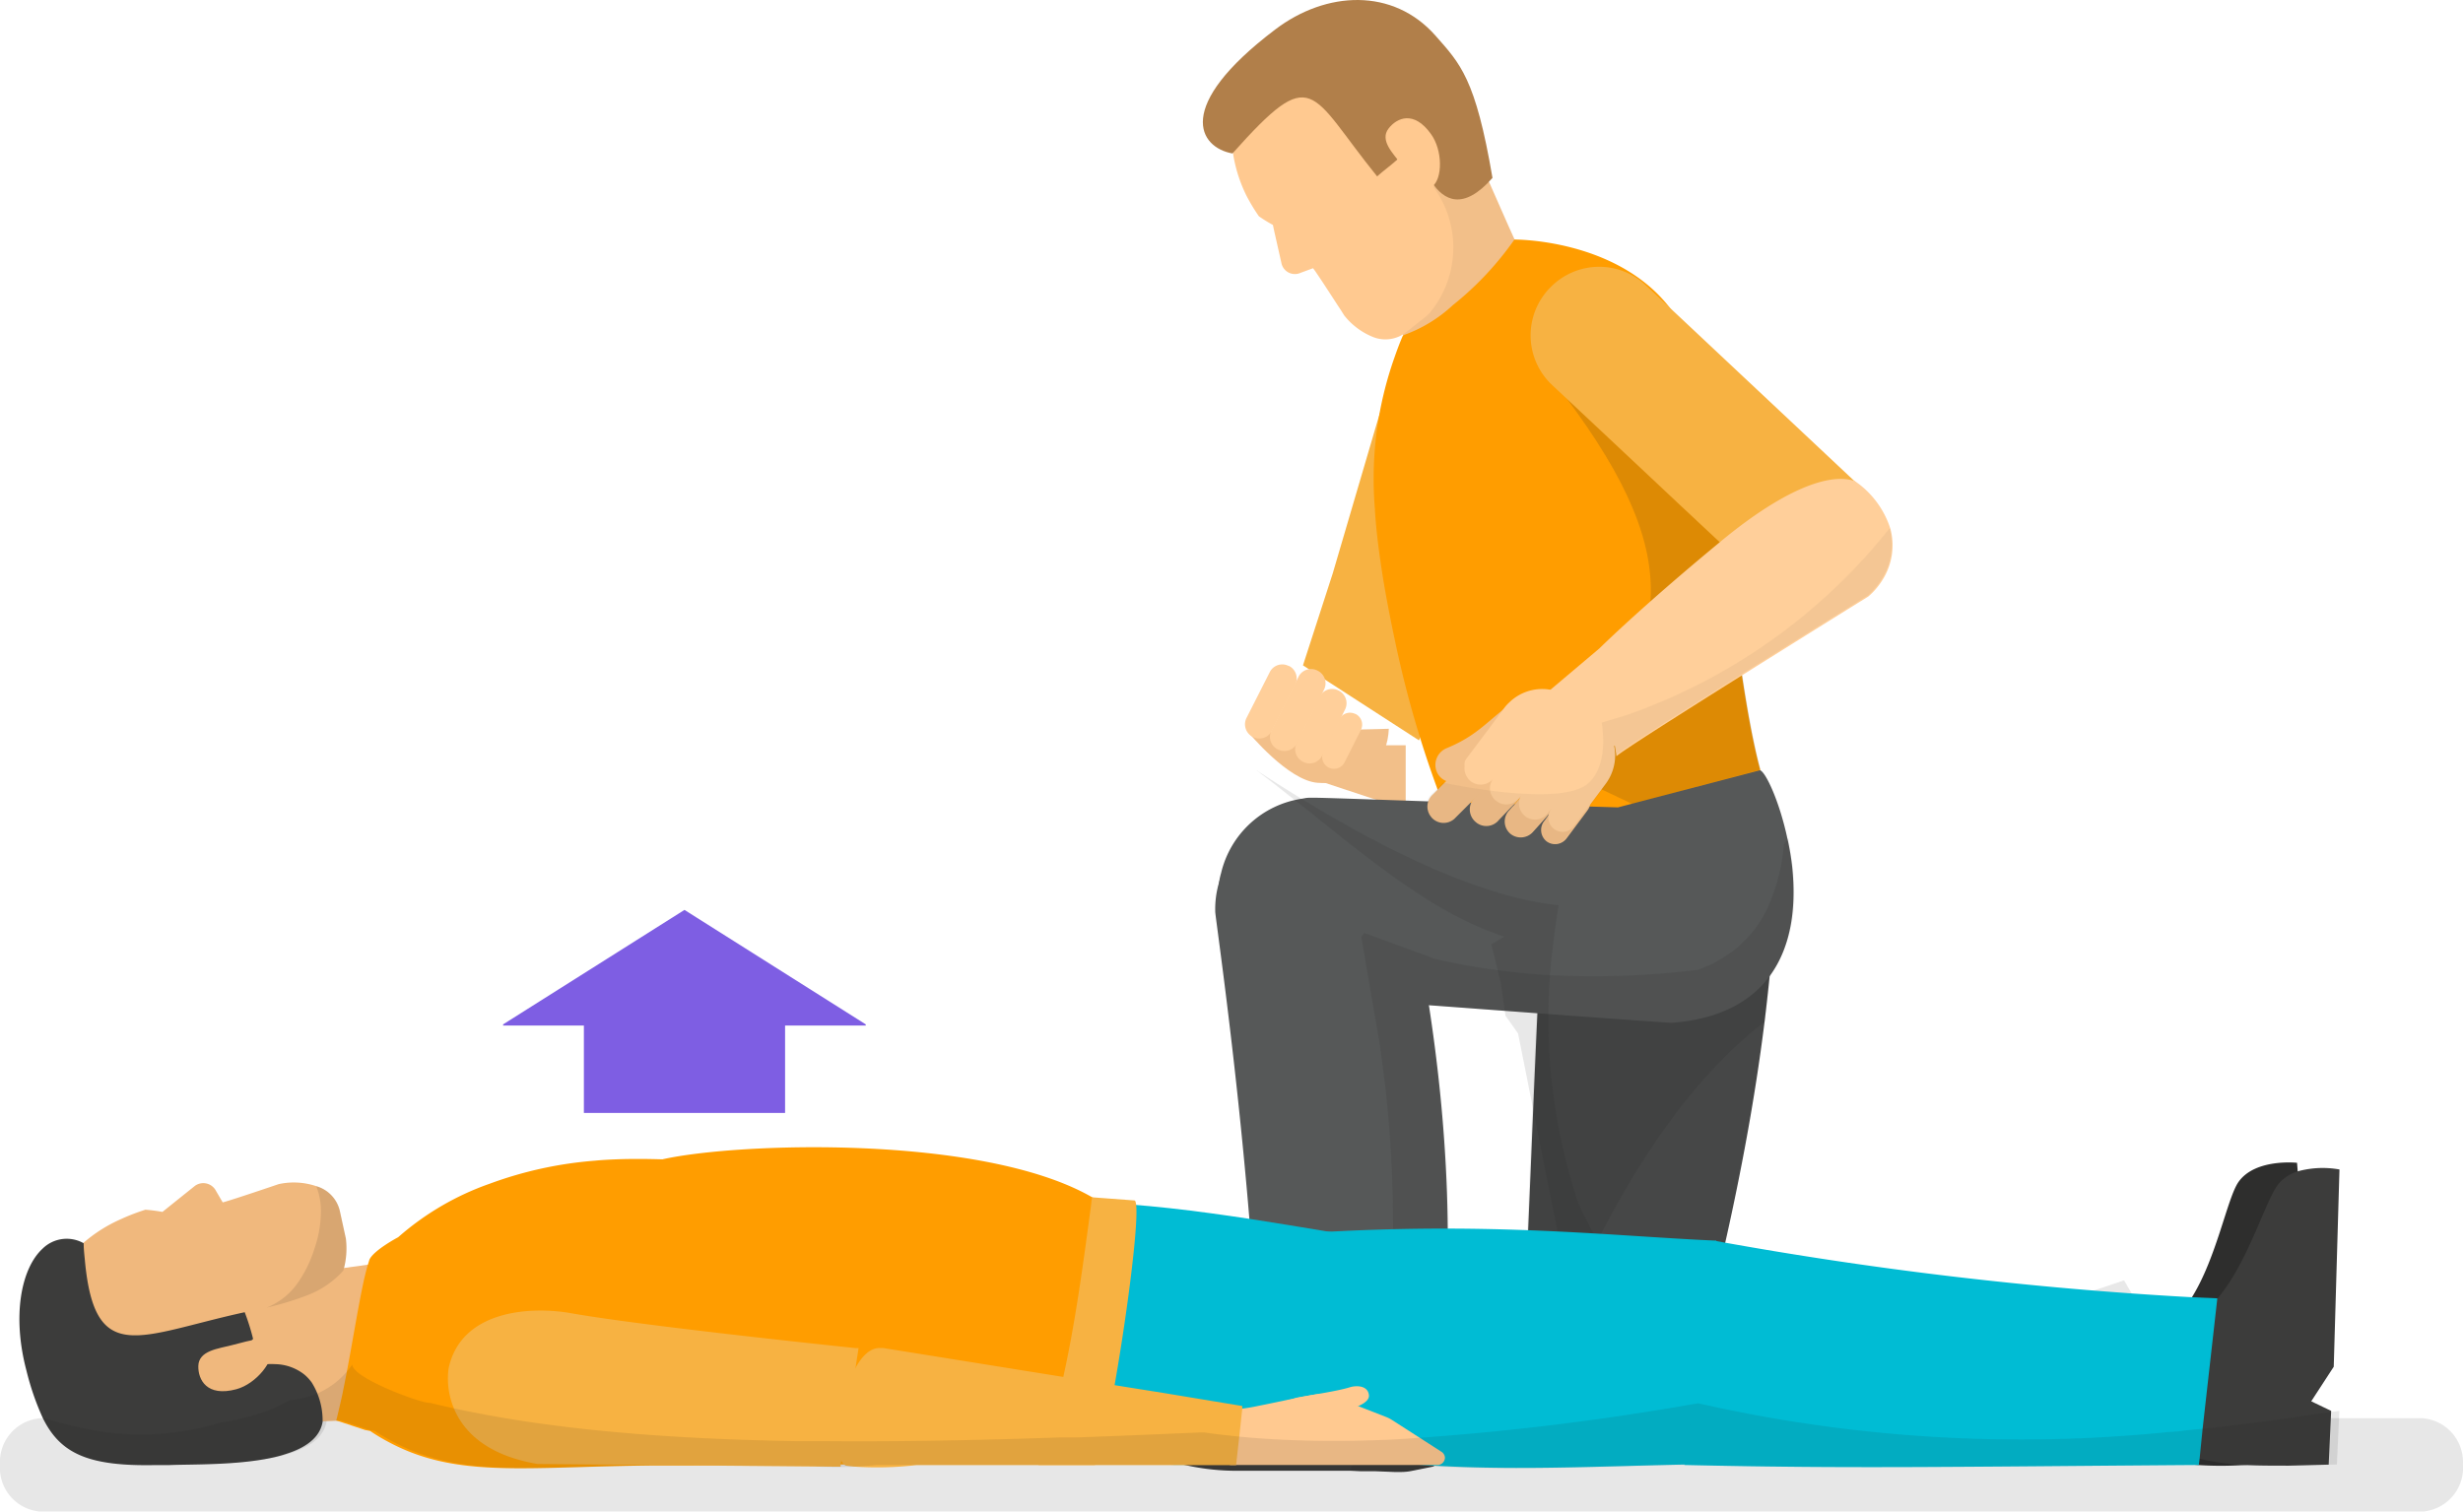 <svg xmlns="http://www.w3.org/2000/svg" width="215" height="131.97" viewBox="0 0 215 131.97">
  <g id="Capa_2" data-name="Capa 2" transform="translate(-24.261 -80.042)">
    <g id="Grupo_75396" data-name="Grupo 75396" transform="translate(122.471 80.043)">
      <path id="Trazado_162701" data-name="Trazado 162701" d="M154.141,173.51H161v5.612l-7.008-2.317Z" transform="translate(-136.504 -108.444)" fill="#f2bf89"/>
      <path id="Trazado_162702" data-name="Trazado 162702" d="M158.209,171.79c-.109,2.593-1.74,5.018-6.205,4.717-2.576-.167-6.063-4.416-6.063-4.416Z" transform="translate(-135.186 -108.163)" fill="#f2bf89"/>
      <path id="Trazado_162703" data-name="Trazado 162703" d="M170.492,141.862l-4.282,13.314-4.432,11.207-10.128-6.548,2.6-8.037,3.972-13.523C160.833,129.393,173.394,131.124,170.492,141.862Z" transform="translate(-136.121 -101.744)" fill="#f7b242"/>
      <path id="Trazado_162704" data-name="Trazado 162704" d="M175.479,231.383a7.787,7.787,0,0,0,.669,1.079l.05.067a7.527,7.527,0,0,0,1.1,1.2l.167.151a8.146,8.146,0,0,0,3.972,1.865c4.248.836,6.866-1.581,7.87-5.653.075-.3.142-.611.192-.928s1.422-4.842,2.9-11.424h0c1.162-5.219,2.434-11.758,3.287-18.616.159-1.321.309-2.659.443-4,.1-1.07.192-2.158.276-3.237v-1.447h0a16.234,16.234,0,0,0-.176-1.924,11.416,11.416,0,0,0-.594-2.358,7.526,7.526,0,0,0-.728-1.447,5.2,5.2,0,0,0-2.041-1.84c-5.745-2.885-16.517,5.135-16.517,5.135-.109,2.275-.2,4.3-.276,6.1a5.3,5.3,0,0,1-.05.895c-.059,1.2-.1,2.317-.159,3.345-.544,12.043-.51,12.361-1.07,24.889,0,.878-.075,1.823-.117,2.827A8.564,8.564,0,0,0,175.479,231.383Z" transform="translate(-139.869 -109.875)" fill="#464747"/>
      <path id="Trazado_162705" data-name="Trazado 162705" d="M166.522,125.332a9.2,9.2,0,0,1-5.26,1.714l-4.332-14.4c.928-.243,5.854-2.576,9.459-4.366l4.031,9.141.569,1.263a.6.6,0,0,1,.159.092C172.193,119.386,168.7,123.936,166.522,125.332Z" transform="translate(-136.985 -97.767)" fill="#f2bf89"/>
      <g id="Grupo_75394" data-name="Grupo 75394" transform="translate(6.79)">
        <path id="Trazado_162706" data-name="Trazado 162706" d="M145.438,112.856a16.073,16.073,0,0,0,1.146,1.915,12.754,12.754,0,0,0,1.221.753l.134.627.627,2.777a1.2,1.2,0,0,0,1.673.769l.234-.084.836-.309.176.234c.226.335.611.9,1,1.505h0c.46.694.937,1.447,1.246,1.907l.3.477a6.114,6.114,0,0,0,2.375,1.823,2.919,2.919,0,0,0,2.961-.309l1.882-1.489a2.363,2.363,0,0,1,.209-.2,8.943,8.943,0,0,0,.56-10.763c-.059-.092-.134-.192-.2-.284l.125-.109h0a4.686,4.686,0,0,1,.519-.351c1.539-.836,4.023-1.188,3.228-2.509-.987-1.673-.97-5.143-2.3-7.284-3.437-4.374-6.448-5.444-9.007-5.093a2.176,2.176,0,0,0-.519.092c-2.367.493-4.34,2.116-5.913,3.278a9.467,9.467,0,0,0-3.621,9.082h0a12.661,12.661,0,0,0,1.112,3.546Z" transform="translate(-141.691 -95.887)" fill="#ffc990"/>
        <path id="Trazado_162707" data-name="Trazado 162707" d="M166.482,111.24c-5.11,5.8-6.808-3.671-6.808-3.671s-1.43,1.07-1.472,2.049c-.719.636-1.2.962-1.79,1.489-5.98-7.393-5.5-9.986-12.628-2-2.919-.519-5.168-4.081,3.73-10.822,4.458-3.387,10.3-3.663,14,.544C163.663,101.271,165,102.534,166.482,111.24Z" transform="translate(-141.2 -95.709)" fill="#b17f4a"/>
        <path id="Trazado_162708" data-name="Trazado 162708" d="M164.225,109.422c1.037,1.413,1.037,3.922.109,4.6s-1.673-.552-2.7-1.957c-.694-.928-1.907-2.082-1.1-3.119C161.256,108.009,162.744,107.348,164.225,109.422Z" transform="translate(-144.32 -97.73)" fill="#ffc990"/>
      </g>
      <path id="Trazado_162709" data-name="Trazado 162709" d="M159.138,144.269a.209.209,0,0,1,0,.1h0c.075,1.171.226,2.726.5,4.541.318,2.266.836,4.943,1.464,7.828a92.83,92.83,0,0,0,4.692,15.054,3.9,3.9,0,0,0,.217.51c3.345,7.769,7.912,14.175,13.874,15.012a22.4,22.4,0,0,0,9.308-1.1l2.434-.836c2.869-5.252,4.642-11.867,1.673-16.433-.167-.594-.351-1.263-.544-1.982-2.1-7.845-3.1-22.873-5.143-32.516-.761-3.6-1.673-6.44-2.818-7.878-4.7-5.938-13.473-5.854-13.481-5.854h0a27.364,27.364,0,0,1-5.377,5.729,12.414,12.414,0,0,1-4.349,2.634h0s-.318.7-.744,1.932A31.729,31.729,0,0,0,159.138,144.269Z" transform="translate(-137.328 -99.801)" fill="#ff9d00"/>
      <path id="Trazado_162710" data-name="Trazado 162710" d="M133.4,244.248a20.49,20.49,0,0,0,9.082,2.291h10.253l.92.042h1.263l1.673.067h.585a4.675,4.675,0,0,0,.953-.1l1.748-.351a.527.527,0,0,0,.335-.226.242.242,0,0,0,0-.092.417.417,0,0,0,0-.159,1.925,1.925,0,0,0,0-.335c0-.552,0-1.43-.092-2.392,0-.293-.042-.6-.067-.912a4.663,4.663,0,0,0-.05-.669h0c-.142-1.622-.309-3.161-.41-3.521v-.059c-.067-.234-.452-.945-.744-1.907a6.874,6.874,0,0,1-.309-2.25,2.748,2.748,0,0,1,0-.376l-2.576-.184-2.994-.2h-.284l-3.237-.226a5.854,5.854,0,0,1-.627,1.2,11.005,11.005,0,0,1-3.655,2.8,2.825,2.825,0,0,1-.5.217h0c-1.029.376-2.7.585-4.366,1.02-.41.117-.794.217-1.171.309-2.158.535-3.947.878-4.892,1.748-.92.619-.886,1.957-1.146,3.571v.084A.569.569,0,0,0,133.4,244.248Z" transform="translate(-133.081 -118.132)" fill="#3c3c3b"/>
      <path id="Trazado_162711" data-name="Trazado 162711" d="M142.5,189.307c.042.728,2.944,20.389,3.772,39.031h0l10.153,3,5.177,1.53h0c2.2-12.779.937-26.469-.46-35.5-.234-1.589-.485-3.027-.719-4.3-.661-3.529-1.2-5.72-1.254-5.938a8,8,0,0,0-1.589-3.3,8.229,8.229,0,0,0-5.9-3.136,7.6,7.6,0,0,0-1.447,0h-.159a8.271,8.271,0,0,0-5.545,2.843,8.087,8.087,0,0,0-1.581,2.743c-.05.134-.092.276-.134.418a8.137,8.137,0,0,0-.318,2.609Z" transform="translate(-134.621 -109.615)" fill="#565858"/>
      <path id="Trazado_162712" data-name="Trazado 162712" d="M150.958,195.884h.059l5.269.385,4.9.368,9.459.7c6.2.452,11.524.836,11.708.836,4.248-.318,6.925-1.873,8.539-4.023,2.016-2.676,2.35-6.3,2.007-9.576h0a22.154,22.154,0,0,0-.41-2.459c-.694-3.27-1.882-5.787-2.375-5.988h-.059l-12.361,3.237c-6.615-.2-11.591-.368-15.346-.485-12.98-.435-11.324-.41-12.277-.268a8.547,8.547,0,0,0-7.025,6.5,5.144,5.144,0,0,0-.176.836,8.647,8.647,0,0,0,8.087,9.935Z" transform="translate(-134.667 -108.873)" fill="#565858"/>
      <path id="Trazado_162713" data-name="Trazado 162713" d="M156.58,238.41l.92.042h1.263l1.673.067h.585a4.679,4.679,0,0,0,.953-.1l1.748-.351a.527.527,0,0,0,.335-.226.243.243,0,0,0,0-.092.418.418,0,0,0,0-.159,1.926,1.926,0,0,0,0-.335c0-.552,0-1.43-.092-2.392,0-.293-.042-.6-.067-.912a4.658,4.658,0,0,0-.05-.669h0a87.306,87.306,0,0,0,1.171-13.858,135.689,135.689,0,0,0-1.631-21.652l7.426.56,2.032.151c-.167,3.538-.268,6.063-.376,8.171-.142,3.529-.226,5.938-.41,10.036,0,.736-.067,1.539-.1,2.409,0,.661-.05,1.338-.092,2.091h0c0,.694-.05,1.43-.092,2.216h0c0,.836-.084,1.831-.117,2.835a8.656,8.656,0,0,0,.836,5.344,11.54,11.54,0,0,0,.669,1.07.309.309,0,0,1,.05.075,8.771,8.771,0,0,0,1.1,1.2l.167.151a7.783,7.783,0,0,0,.594.535,8.363,8.363,0,0,0,5.921,1.539l.309-.05,2.676-.46c1.673-.284,3.178-.527,4.625-.753l1.388-.217c1.773-.268,3.412-.485,4.9-.677h0c.326-.059.644-.092.962-.134h.134c1.121-.142,2.174-.259,3.153-.368,1.43-.159,2.7-.284,3.864-.393l1.129-.1c1.263-.117,2.384-.209,3.4-.293l.978-.084,1.556-.151c1-.1,1.94-.234,2.869-.4l.067-.769.309-3.554a12.326,12.326,0,0,1,3.805,1.673,5.268,5.268,0,0,1,1.112.979c.694.736,1.48,1.723,2.409,2.651.293.284.577.585.836.836l.719.761c1.2,1.271,2.2,2.317,3.228,2.626.836.435,1.806,0,3.027-.527.234-.092.477-.2.719-.284a.552.552,0,0,0,.426-.544,15,15,0,0,0-.284-2.7,22.381,22.381,0,0,0-1.221-4.248.777.777,0,0,0-.084-.167,14.476,14.476,0,0,0-.92-1.915l-1.355-2.333-1.6-2.751c-3.513,1.2-7.075,2.342-10.6,3.345-.953.284-1.882.56-2.818.836l-.142.042-3.237.912c-.418.117-.836.234-1.254.335-.97.276-1.882.519-2.768.736-1.84.46-3.529.836-5.127,1.171-.594.117-1.171.217-1.748.309a53.209,53.209,0,0,1-8.99.769H186.3a24.1,24.1,0,0,1-9.3-1.589,10.27,10.27,0,0,1-2.693-1.673c.518-1.263,1.029-2.509,1.581-3.772.251-.544.493-1.1.736-1.673.41-.887.836-1.773,1.271-2.651,3.713-7.435,8.271-14.167,13.69-18.725.385-.335.786-.644,1.179-.953.167-1.33.326-2.651.452-3.989a12.277,12.277,0,0,0,2.124-7.376,21.474,21.474,0,0,0-.125-2.216l-.4-2.459-.376.552a16.726,16.726,0,0,1-1.146,4.884,10.145,10.145,0,0,1-3.4,4.5,11.09,11.09,0,0,1-2.969,1.572,73.667,73.667,0,0,1-12.653.477h0c-.385,0-.769-.042-1.162-.067-.836-.059-1.673-.142-2.509-.243a53.2,53.2,0,0,1-6.69-1.146l-1.229-.452-4.867-1.79-.268.351h0l1.572,9.141a106.711,106.711,0,0,1,1.163,18.783c-.067,1.79-.184,3.554-.376,5.252a53.075,53.075,0,0,1-1.154,6.782c-.084.351-.167.7-.259,1.045s-.209.786-.326,1.171c-.2.711-.418,1.4-.669,2.091S156.931,237.649,156.58,238.41Z" transform="translate(-136.928 -110.027)" fill="#1d1d1b" opacity="0.1"/>
      <path id="Trazado_162714" data-name="Trazado 162714" d="M149.43,165.2a1.221,1.221,0,0,1,.535,1.673l-2.016,3.989a1.229,1.229,0,0,1-1.673.535h0a1.229,1.229,0,0,1-.535-1.673l2.016-3.972a1.221,1.221,0,0,1,1.673-.535Z" transform="translate(-135.13 -107.064)" fill="#ffcf9a"/>
      <path id="Trazado_162715" data-name="Trazado 162715" d="M152.357,165.693a1.229,1.229,0,0,1,.56,1.673l-2.342,4.65a1.238,1.238,0,0,1-1.673.56h0a1.221,1.221,0,0,1-.56-1.673l2.342-4.65a1.221,1.221,0,0,1,1.673-.56Z" transform="translate(-135.556 -107.142)" fill="#ffcf9a"/>
      <path id="Trazado_162716" data-name="Trazado 162716" d="M154.628,167.773a1.229,1.229,0,0,1,.552,1.673l-1.982,3.989a1.221,1.221,0,0,1-1.673.56h0a1.229,1.229,0,0,1-.552-1.673l1.982-3.989a1.221,1.221,0,0,1,1.673-.56Z" transform="translate(-135.987 -107.482)" fill="#ffcf9a"/>
      <path id="Trazado_162717" data-name="Trazado 162717" d="M156.561,170.219a1.037,1.037,0,0,1,.477,1.388l-1.422,2.827a1.037,1.037,0,0,1-1.388.468h0a1.029,1.029,0,0,1-.468-1.38l1.388-2.827a1.037,1.037,0,0,1,1.388-.477Z" transform="translate(-136.448 -107.888)" fill="#ffcf9a"/>
      <path id="Trazado_162718" data-name="Trazado 162718" d="M178.34,169.645l6.415,3.036,11.207-2.986c-2.1-7.845-3.1-22.873-5.143-32.516H178.959C189.68,151.5,188.192,159.016,178.34,169.645Z" transform="translate(-140.489 -102.497)" fill="#1d1d1b" opacity="0.15"/>
      <g id="Grupo_75395" data-name="Grupo 75395" transform="translate(26.391 23.287)">
        <path id="Trazado_162719" data-name="Trazado 162719" d="M175.021,168.742h0a1.489,1.489,0,0,0-2.158-.335c-2.827,1.957-3.479,3.27-6.456,4.491a1.581,1.581,0,0,0-.836,1.99h0a1.489,1.489,0,0,0,1.99.836c3.128-1.271,3.931-2.643,6.916-4.667A1.79,1.79,0,0,0,175.021,168.742Z" transform="translate(-164.774 -130.844)" fill="#f2bf89"/>
        <rect id="Rectángulo_32843" data-name="Rectángulo 32843" width="7.602" height="7.334" transform="matrix(0.764, -0.645, 0.645, 0.764, 9.158, 38.268)" fill="#ffcf9a"/>
        <path id="Trazado_162720" data-name="Trazado 162720" d="M195.858,151.291l-7.41-6.933-3.83-3.6L177.2,133.8a5.946,5.946,0,0,1-.142-8.363l.084-.084a5.938,5.938,0,0,1,8.363-.142l.836.778L204.564,143.1Z" transform="translate(-166.4 -123.554)" fill="#f7b242"/>
        <path id="Trazado_162721" data-name="Trazado 162721" d="M182.53,160.554s.619,3.688,1.037,6.281c.109.652.209,1.263.284,1.765a2.225,2.225,0,0,0,.067.368c.117.694.167,1,.151.953h0c.6-.677,21.987-13.95,21.987-13.95a6.13,6.13,0,0,0,1.171-1.346,5.645,5.645,0,0,0,.761-4.541,7.953,7.953,0,0,0-3.1-4.182c-2.392-.836-6.632,1.029-11.817,5.344C186.017,157.075,182.53,160.554,182.53,160.554Z" transform="translate(-167.566 -127.181)" fill="#ffcf9a"/>
        <path id="Trazado_162722" data-name="Trazado 162722" d="M173.161,181.713h0a1.43,1.43,0,0,0,2-.117l1.221-1.355h0l.05-.067.192-.217.9-1a1.43,1.43,0,0,0,.335-.719,1.221,1.221,0,0,0,0-.577,1.254,1.254,0,0,0-.418-.694h0a1.413,1.413,0,0,0-1.982.117h0l-.042.05-1.221,1.338h0l-.1.125a1.3,1.3,0,0,1-.234.243l-.309.368-.192.192-.268.309a1.4,1.4,0,0,0,.067,2Z" transform="translate(-165.958 -132.241)" fill="#f2bf89"/>
        <path id="Trazado_162723" data-name="Trazado 162723" d="M176.969,182.608h0a1.254,1.254,0,0,0,1.756-.243l1.48-1.982.36-.485a1.263,1.263,0,0,0-.259-1.756h0a1.263,1.263,0,0,0-1.756.259v.05l-1.179,1.572-.251.36-.05.067h0l-.284.385a1.263,1.263,0,0,0,.184,1.773Z" transform="translate(-166.58 -132.45)" fill="#f2bf89"/>
        <path id="Trazado_162724" data-name="Trazado 162724" d="M165,179.908h0a1.405,1.405,0,0,0,1.99.117l1.6-1.6.912-.912.761-.769.243-.243a1.271,1.271,0,0,0,.309-.418h0a1.413,1.413,0,0,0-.067-1.33l-.151-.217h0a1.4,1.4,0,0,0-1.99-.1l-1.154,1.129-.836.836-.36.351-.167.167-1,1a1.413,1.413,0,0,0-.092,1.982Z" transform="translate(-164.637 -131.824)" fill="#f2bf89"/>
        <path id="Trazado_162725" data-name="Trazado 162725" d="M169.611,180.451h0a1.405,1.405,0,0,0,1.982-.2l1.1-1.146.192-.192.6-.644,1.121-1.162a.711.711,0,0,0,.167-.284v-.05a1.4,1.4,0,0,0-.4-1.673h0a1.4,1.4,0,0,0-1.982.217l-.836.836h0l-.4.4h0l-.184.184h0l-1.547,1.614a.175.175,0,0,0-.05.084,1.422,1.422,0,0,0,.243,2.016Z" transform="translate(-165.361 -131.941)" fill="#f2bf89"/>
        <path id="Trazado_162726" data-name="Trazado 162726" d="M168.518,174.4a1.388,1.388,0,0,0,.234.953,1.263,1.263,0,0,0,.318.351h0a1.43,1.43,0,0,0,1.756-.042h0a1.913,1.913,0,0,0,.184-.184,1.24,1.24,0,0,0-.142.234,1.38,1.38,0,0,0,.435,1.714h0a1.388,1.388,0,0,0,1.748-.042,1.3,1.3,0,0,0,.234-.243l.1-.125.142-.209a1.858,1.858,0,0,0-.125.192h0a.226.226,0,0,1-.042.092,1.447,1.447,0,0,0,.468,1.673h0a1.4,1.4,0,0,0,1.965-.3l.284-.36-.117.184a.154.154,0,0,1-.059.142,1.254,1.254,0,0,0,.427,1.43h0a1.246,1.246,0,0,0,1.748-.243l.719-.97h0l2.032-2.718a4.181,4.181,0,0,0,.836-2.509,4.577,4.577,0,0,0-.117-.953,2.367,2.367,0,0,0-.117-.343,3.722,3.722,0,0,0-.953-1.564,2.893,2.893,0,0,0-.477-.418l-2.225-1.673a4.181,4.181,0,0,0-1.94-.794,4.115,4.115,0,0,0-3.454,1.171,3.148,3.148,0,0,0-.41.46l-1.238,1.673h0l-2.049,2.726a2.182,2.182,0,0,0-.142.234,1.755,1.755,0,0,0-.025.46Z" transform="translate(-165.271 -130.77)" fill="#ffcf9a"/>
      </g>
      <path id="Trazado_162727" data-name="Trazado 162727" d="M164.986,176.1h0a1.405,1.405,0,0,0,1.99.117l1.6-1.6a1.422,1.422,0,0,0,.284,1.882h0a1.405,1.405,0,0,0,1.982-.2l1.02-1.062-.192.226a1.4,1.4,0,0,0,.117,1.99h0a1.43,1.43,0,0,0,2-.117L175,175.988l-.284.385a1.263,1.263,0,0,0,.243,1.756h0a1.254,1.254,0,0,0,1.756-.243l1.48-1.982h0l2.032-2.718a4.181,4.181,0,0,0,.836-2.509c.6-.677,21.987-13.95,21.987-13.95a6.131,6.131,0,0,0,1.171-1.346,5.645,5.645,0,0,0,.761-4.541,50.613,50.613,0,0,1-21.125,15.639,32.833,32.833,0,0,1-3.345,1.137c-.226.075-.443.142-.669.2.694,4.842-1.773,5.679-1.773,5.679-1.832.9-5.779.577-8.664.167-1.957-.284-3.421-.6-3.421-.6l-1,1a1.413,1.413,0,0,0-.008,2.041Z" transform="translate(-138.233 -104.733)" fill="#1d1d1b" opacity="0.05"/>
      <path id="Trazado_162728" data-name="Trazado 162728" d="M146.76,176.09l1.514,1.162c.142.1.284.217.427.335.836.669,1.723,1.346,2.559,2.024l.142.109,1.254,1,.962.769q1.188.953,2.358,1.857h0l1.372,1.045.7.51c.836.619,1.673,1.213,2.509,1.756a2.224,2.224,0,0,0,.318.2c.719.493,1.455.945,2.174,1.355.9.51,1.815.987,2.735,1.4a23.164,23.164,0,0,0,2.651,1.029l-1.146.669.836,3.412.4,2.818,1.1,1.556h0c1.355,6.782,3.939,19.837,5.787,28.844a11.759,11.759,0,0,0,6.331,8.229l10.738-1.94c-6.966-5.1-13.573-11.708-17.563-20.205a50.529,50.529,0,0,1-2.258-22.455l.075-.669c.125-1,.268-1.99.435-3C165.585,187.121,155.834,182.053,146.76,176.09Z" transform="translate(-135.32 -108.867)" fill="#1d1d1b" opacity="0.1"/>
    </g>
    <g id="Grupo_75400" data-name="Grupo 75400" transform="translate(24.261 159.484)">
      <path id="Trazado_162729" data-name="Trazado 162729" d="M243.9,247.843a3.835,3.835,0,0,1-3.527,4.073H32.427a3.823,3.823,0,0,1-3.527-4.073h0a3.835,3.835,0,0,1,3.527-4.073H240.364a3.829,3.829,0,0,1,3.527,4.073Z" transform="translate(-28.9 -199.387)" fill="#131313" opacity="0.1"/>
      <g id="Grupo_75399" data-name="Grupo 75399" transform="translate(1.695 20.72)">
        <path id="Trazado_162730" data-name="Trazado 162730" d="M265.427,242.794l-3.454.427c-.97.117-1.865.2-2.676.251a29.836,29.836,0,0,1-4.24,0c-1.422-.109-2.191-.36-2.292-.585a8.991,8.991,0,0,1-.644-2.283c-.527-3.253-.067-7.987,2.241-11.332.109-.151.209-.309.318-.468,2.149-3.471,3.069-8.639,4.048-10.036,1.455-2.074,5.11-1.673,5.11-1.673l.059.753,1.154,16.4-1.673,3.22,1.806.627v.895Z" transform="translate(-65.02 -215.735)" fill="#2e2e2d"/>
        <path id="Trazado_162731" data-name="Trazado 162731" d="M159.834,240.68c-6.122,4.917-16.86,4.3-22.137.092-1.162-7.268-1.464-13.975,0-19.511,8.279-.393,20,1.89,26.21,2.86Z" transform="translate(-47.583 -216.415)" fill="#00bcd4"/>
        <path id="Trazado_162732" data-name="Trazado 162732" d="M267.363,234.994l-1.965,3.019,1.74.836-.217,4.692-3.479.092c-1.447,0-2.726,0-3.822-.059a21.921,21.921,0,0,1-3.964-.544c-.836-.209-1.254-.435-1.321-.61a8.747,8.747,0,0,1-.376-1.857c-.335-3.3.535-8.288,3.278-11.549s4.182-8.681,5.352-10.036a3.571,3.571,0,0,1,1.673-1.054,8.237,8.237,0,0,1,3.6-.151Z" transform="translate(-65.341 -215.83)" fill="#3c3c3b"/>
        <g id="Grupo_75398" data-name="Grupo 75398" transform="translate(0 3.081)">
          <path id="Trazado_162733" data-name="Trazado 162733" d="M68.563,227.24v13.874l-5.8.176h-.008l-1.179.042-4.876.159-.017-.945v-.184L56.6,236.64l-.008-.259-.05-2.158-.117-5.311,3.513-.477,3.513-.493,2.116-.293Z" transform="translate(-35.1 -220.482)" fill="#f0b87d"/>
          <g id="Grupo_75397" data-name="Grupo 75397">
            <path id="Trazado_162734" data-name="Trazado 162734" d="M57.282,219.478a2.935,2.935,0,0,1,2.049,2.116l.535,2.45a7.058,7.058,0,0,1-.217,2.8h0a9.2,9.2,0,0,1-6.64,6.69.418.418,0,0,1,0,.134h0c.393,1.806,2.885,4.182,1.188,4.792-1.865.694-4.131,3.538-6.6,4.424-11.332,2.643-12.545-4.483-13.665-8.656a9.927,9.927,0,0,1,2.969-9.751,12.929,12.929,0,0,1,3.3-2.107,18.587,18.587,0,0,1,2.166-.836,14.073,14.073,0,0,1,1.489.192l.519-.418,2.317-1.857a1.246,1.246,0,0,1,1.84.443l.585,1C49.873,220.707,54,219.3,54,219.3a6.172,6.172,0,0,1,3.278.176Z" transform="translate(-31.371 -219.159)" fill="#f0b87d"/>
            <path id="Trazado_162735" data-name="Trazado 162735" d="M57.4,240.97c-.217,1.447-1.522,2.333-3.27,2.869-.293.1-.611.184-.928.259-3.153.728-7.234.611-9.2.694H42.788c-5.854.117-8.288-1-9.818-4.106a23.325,23.325,0,0,1-1.422-4.115c-1.288-4.851-.452-8.957,1.388-10.663a3,3,0,0,1,3.6-.485h0c0,.577.075,1.112.117,1.614.886,9.2,4.767,6.406,13.941,4.407a19.953,19.953,0,0,1,.728,2.317.192.192,0,0,1-.059.084c-.652.836-2.676,3.036-2.81,3.17a12.545,12.545,0,0,1,3.989-1.037h.176a4.43,4.43,0,0,1,.577,0h0a4.232,4.232,0,0,1,2.609.912h0a3.863,3.863,0,0,1,.636.686,6.23,6.23,0,0,1,.953,3.4Z" transform="translate(-30.927 -220.12)" fill="#3c3c3b"/>
            <path id="Trazado_162736" data-name="Trazado 162736" d="M52.92,239.886c1.756-.477,3.345-2.509,3.078-3.663s-1.673-.636-3.471-.184c-1.162.309-2.9.46-2.927,1.823C49.575,239.05,50.336,240.58,52.92,239.886Z" transform="translate(-33.983 -221.838)" fill="#f0b87d"/>
          </g>
          <path id="Trazado_162737" data-name="Trazado 162737" d="M61.062,219.54a2.935,2.935,0,0,1,2.049,2.116l.535,2.45a7.058,7.058,0,0,1-.217,2.8h0a7.987,7.987,0,0,1-3.019,2.108,25.3,25.3,0,0,1-3.68,1.129,6.055,6.055,0,0,0,2.659-2.074,10.772,10.772,0,0,0,1.505-3.044,10.094,10.094,0,0,0,.577-3.345A5.938,5.938,0,0,0,61.062,219.54Z" transform="translate(-35.151 -219.221)" fill="#050504" opacity="0.1"/>
        </g>
        <path id="Trazado_162738" data-name="Trazado 162738" d="M128.22,236.4c-.41,1.38-.836,2.777-1.38,4.182,0,.1-.075.192-.109.3-.276.744-.56,1.5-.836,2.241h-.677c-2.618,0-10.429,0-19.528.067h-1.823l-8.781.067H91.908c-11.457.092-17.353,1.179-23.367-2.057h0a16.986,16.986,0,0,1-1.589-.953l-.443-.084L64,239.331h0q.276-1.112.527-2.258l.226-1.129h0c.644-3.245,1.121-6.414,1.673-8.923.109-.46.217-.912.343-1.321h0l.125-.41c.385-.836,2.509-1.957,2.509-1.957a24.253,24.253,0,0,1,8-4.675,34.106,34.106,0,0,1,9.174-2.007c.6-.059,1.221-.092,1.857-.117,1.271-.05,2.618-.042,4.031,0,6.582-1.48,27.841-2.174,37.417,3.253.192.1.376.217.56.326v.192C130.963,225,129.993,230.608,128.22,236.4Z" transform="translate(-36.341 -215.476)" fill="#ff9d00"/>
        <path id="Trazado_162739" data-name="Trazado 162739" d="M108.674,235.824l-1.263,8.2-.3,1.965v.167H106.1l-9.559-.084-15.89-.151c-4.909-.836-6.766-3.262-7.452-5.26a6.749,6.749,0,0,1-.309-3.086c1.1-5.152,7.276-5.428,10.688-4.817,6.113,1.079,22.338,2.785,24.83,3.044h.268Z" transform="translate(-35.426 -218.266)" fill="#f7b242"/>
        <path id="Trazado_162740" data-name="Trazado 162740" d="M196.814,225.024,195.7,239.308l-.41,5.26h-1.154c-8.447.176-15.572.569-23.551,0a107.884,107.884,0,0,1-11.6-1.438c-1.2-.209-2.425-.443-3.68-.711l-.059-.385-.351-2.668L153,225.024c3.989-.418,7.686-.686,11.131-.836C178.315,223.493,188.234,224.647,196.814,225.024Z" transform="translate(-48.685 -216.866)" fill="#00bcd4"/>
        <path id="Trazado_162741" data-name="Trazado 162741" d="M248.744,230.268l-1.28,11.349-.268,2.659-.067.544h-.176c-21.828.159-30.634.326-44.734,0h0l.719-5.252L204.9,225.25a335.276,335.276,0,0,0,41.673,4.926Z" transform="translate(-56.884 -217.076)" fill="#00bcd4"/>
        <path id="Trazado_162742" data-name="Trazado 162742" d="M165.069,241.182c-.109-.836-1.112-.836-1.673-.661-1,.309-2.751.569-4.667.912-.41.167-.836.226-1.229.368a9.254,9.254,0,0,0-1.154.485c-.293.36-.485.661-.836,1.137a23.693,23.693,0,0,0,7.527-.836C163.631,242.353,165.178,241.944,165.069,241.182Z" transform="translate(-47.27 -219.56)" fill="#ffc990"/>
        <path id="Trazado_162743" data-name="Trazado 162743" d="M171.037,246.783h0a.669.669,0,0,1-.569.652h-18.2l.192-2.777.151-2.166c0,.059.142.075.4.059a15.6,15.6,0,0,0,1.765-.284c1.806-.351,4.257-.92,5.319-1.037h.251a2.258,2.258,0,0,1,.778.151l1.731.677.736.284,2.358.92a2.883,2.883,0,0,1,.452.234l2.76,1.773,1.572,1.012A.652.652,0,0,1,171.037,246.783Z" transform="translate(-46.599 -219.691)" fill="#ffc990"/>
        <path id="Trazado_162744" data-name="Trazado 162744" d="M143.655,237.811c-.259,1.438-.519,2.735-.753,3.763-.142.611-.276,1.129-.4,1.53-.184.627-.351.978-.477.978H137.14a.577.577,0,0,1,.042-.109c.259-.728.5-1.464.728-2.216.084-.259.167-.527.234-.786.376-1.263.7-2.559,1-3.88,1.162-5.018,1.882-10.454,2.609-15.89,0-.167.042-.335.059-.5l3.7.276c.084,0,.134.176.159.477C145.854,223.46,144.742,231.823,143.655,237.811Z" transform="translate(-48.182 -216.331)" fill="#f7b242"/>
        <path id="Trazado_162745" data-name="Trazado 162745" d="M146.289,241.5v.243l-.226,2.091-.309,2.777v.05H117.837a29.738,29.738,0,0,1-5.495.125h0l-.577-.067a.36.36,0,0,1-.2-.084c-.36-.243-.535-1-.535-2-.05-3,1.355-8.187,3.588-8.2h.318l18.023,2.894,1.924.309,1.045.167,3.462.552Z" transform="translate(-39.544 -218.906)" fill="#f7b242"/>
      </g>
      <path id="Trazado_162746" data-name="Trazado 162746" d="M233.844,242.208l-.221,4.683-3.528.092c-1.467,0-2.765,0-3.876-.059a30.692,30.692,0,0,1-4.3,0c-22.137.159-31.077.326-45.368,0h0c-8.566.176-15.784.569-23.884,0H106.144a30.586,30.586,0,0,1-5.572.125h0l-9.695-.084H87.654c-11.62.092-17.6,1.179-23.7-2.057h0a17.279,17.279,0,0,1-1.612-.953l-.45-.075-2.544-.836h0l-1.2.042c-.221,1.447-1.544,2.333-3.316,2.869-.3.1-.619.184-.941.259-3.2.728-7.337.61-9.33.694h-1.23c-5.937.117-8.405-1-9.957-4.106a31.963,31.963,0,0,0,3.164.836h0a23.5,23.5,0,0,0,12.315-.41,18.381,18.381,0,0,0,4.36-1.129,15.989,15.989,0,0,0,1.7-.836h0a7.12,7.12,0,0,0,5.471-3.1c0,1.188,6.141,3.446,6.785,3.345,9.109,2.233,20.008,3.145,32.069,3.345h2.689c6.471.05,13.257-.084,20.254-.326h1.382l3.681-.134,7.184-.3h.322c.789.117,1.586.209,2.383.293,1.7.184,3.494.309,5.309.376h0c2.841.109,5.793.084,8.914-.059a232.812,232.812,0,0,0,25.937-3.061l.577-.092.28.059a127.259,127.259,0,0,0,40.8,2.442,13.018,13.018,0,0,0,1.5-.142l2.027-.2c3.155-.343,6.4-.769,9.771-1.28Z" transform="translate(-29.633 -198.469)" fill="#1d1d1b" opacity="0.1"/>
      <path id="Trazado_162747" data-name="Trazado 162747" d="M109.894,200.694,94.071,190.7,78.24,200.694v.1h7.05v7.635h17.563v-7.635h7.042Z" transform="translate(-34.322 -190.7)" fill="#7e5ee3"/>
    </g>
  </g>
</svg>
